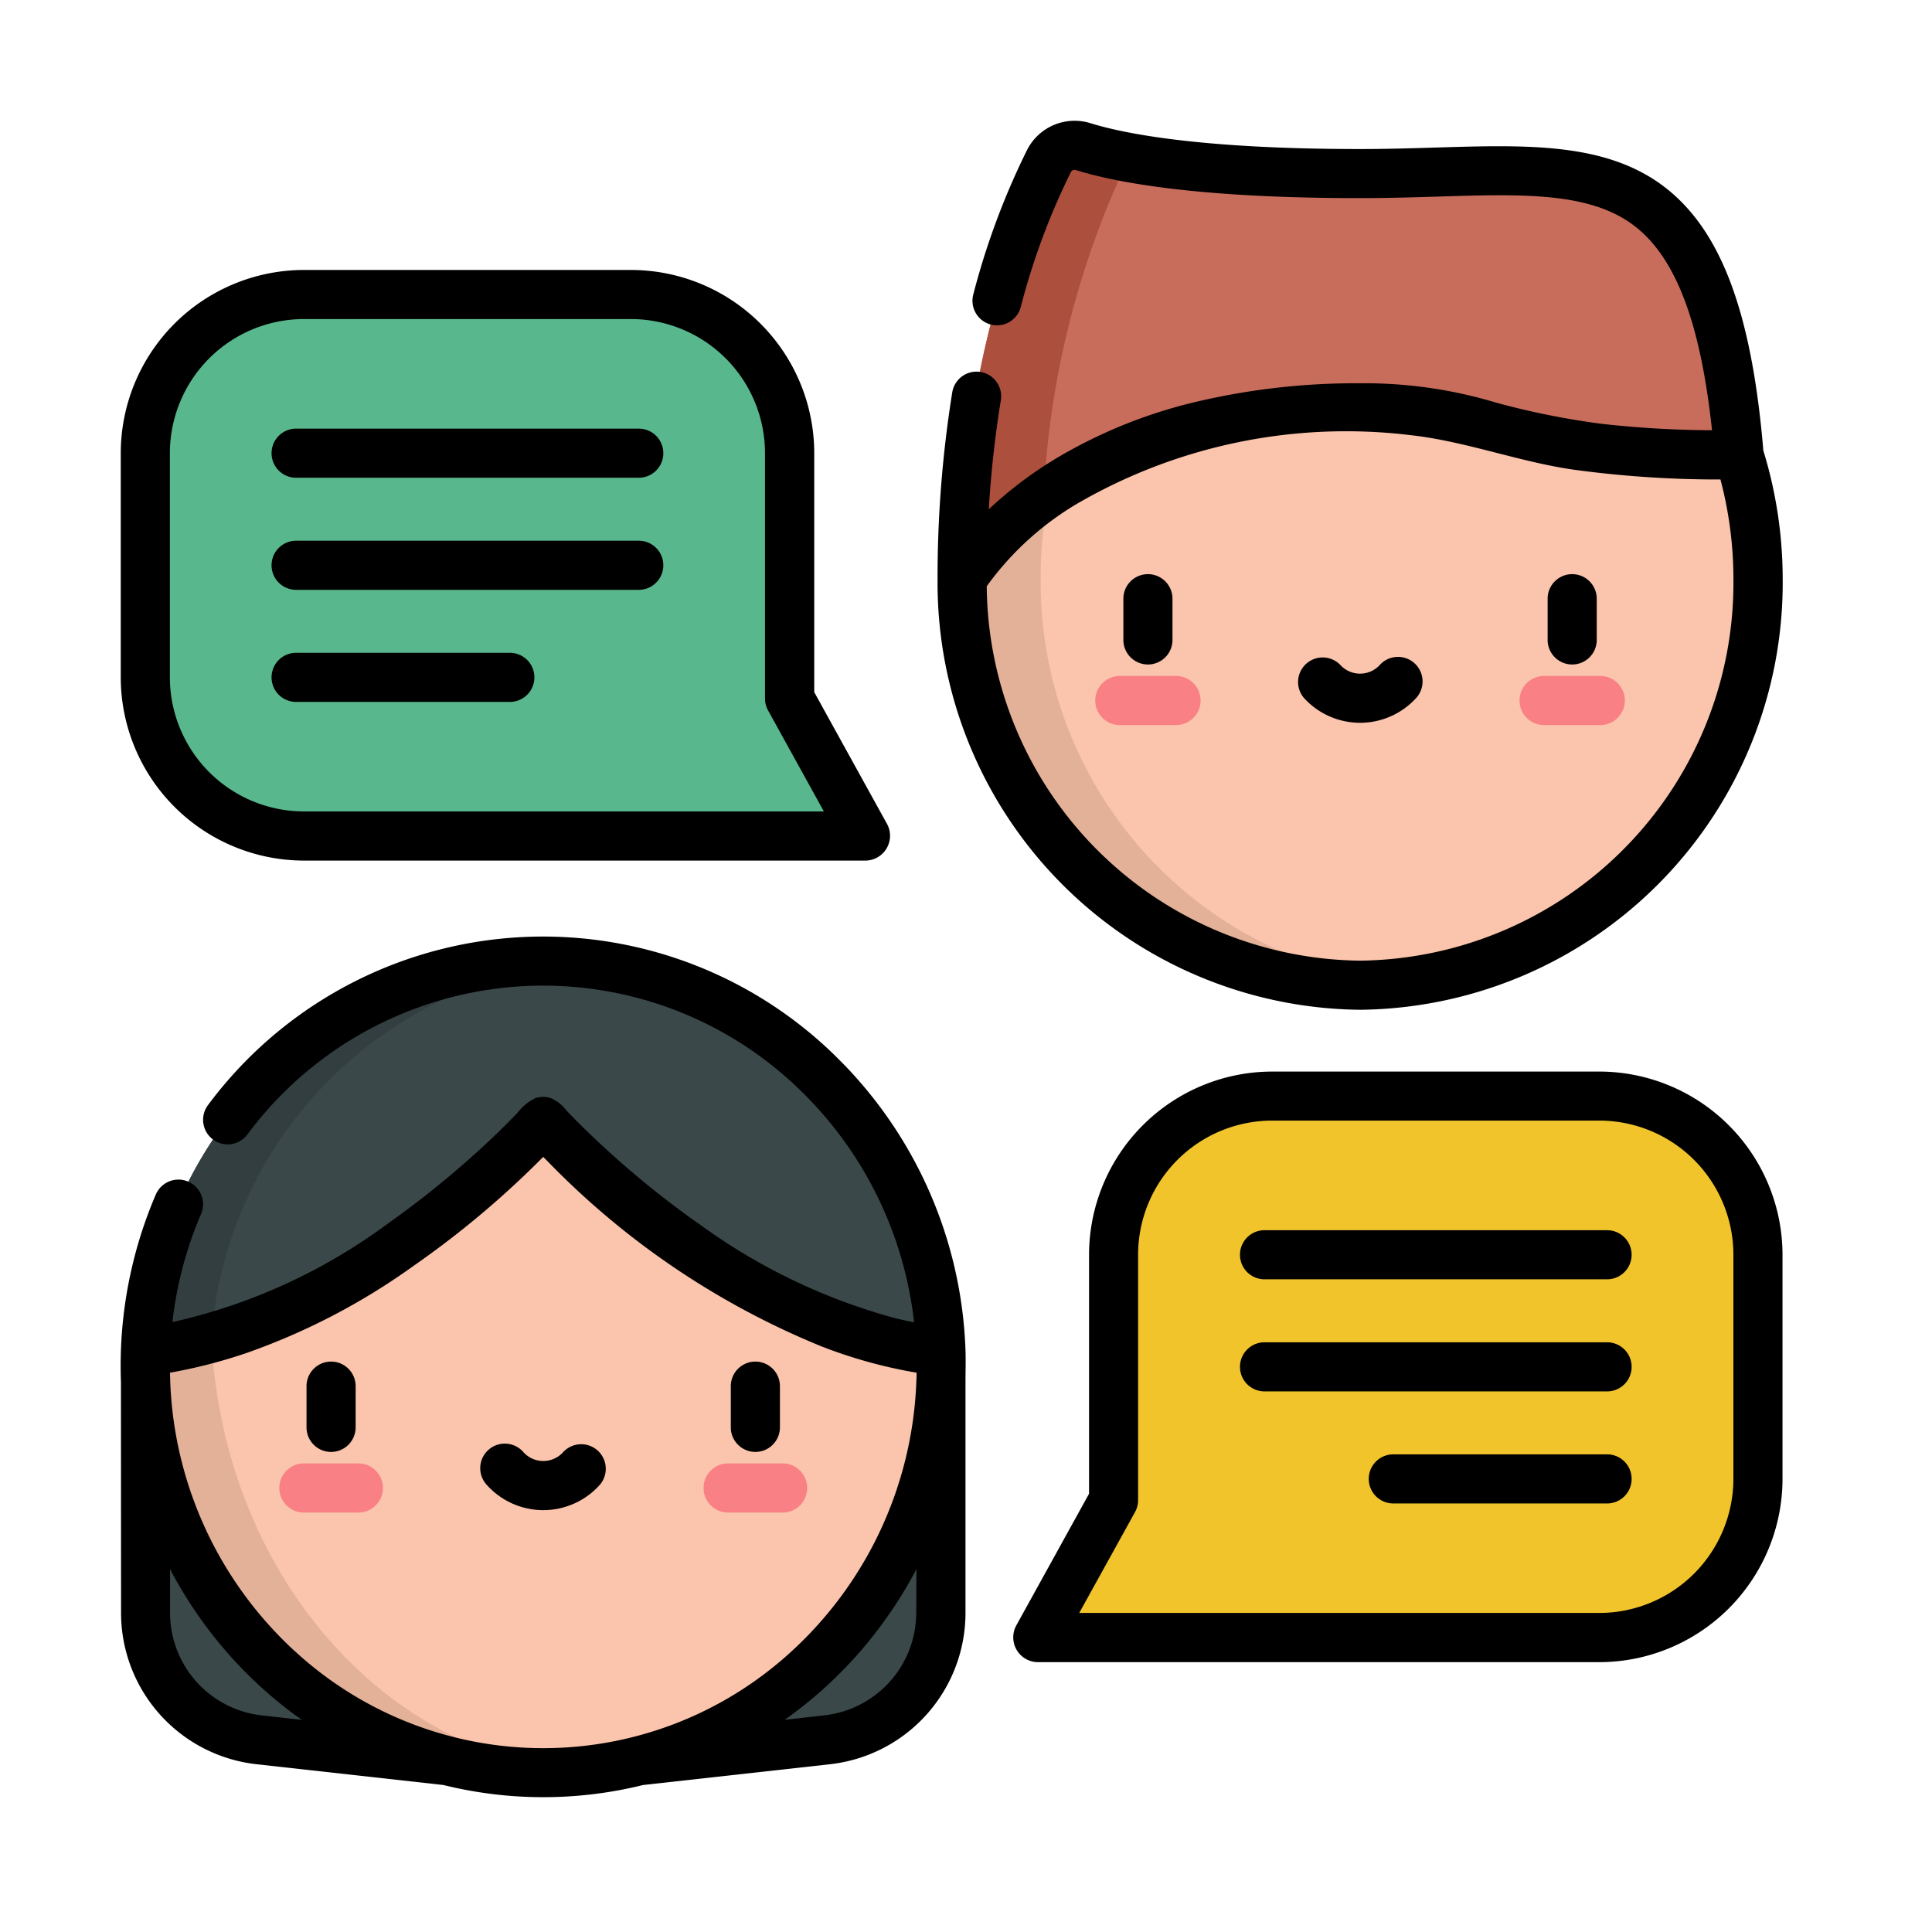 <svg xmlns="http://www.w3.org/2000/svg" width="64" height="64" viewBox="0 0 64 64">
  <g id="Grupo_1106785" data-name="Grupo 1106785" transform="translate(-291.051 -2267)">
    <g id="chat" transform="translate(295.051 2271)">
      <path id="Trazado_877782" data-name="Trazado 877782" d="M270.144,36.137c-7.281,0-13.183,3.849-13.183,11.274a13.185,13.185,0,1,0,26.364,0C283.325,39.986,277.424,36.137,270.144,36.137Zm0,0" transform="translate(-229.089 -32.217)" fill="#fbc4ac"/>
      <path id="Trazado_877783" data-name="Trazado 877783" d="M259.568,29.58A13.347,13.347,0,0,1,271.448,16.2q-.642-.064-1.3-.065a13.446,13.446,0,0,0,0,26.886q.658,0,1.3-.065A13.346,13.346,0,0,1,259.568,29.58Zm0,0" transform="translate(-229.093 -14.387)" fill="#e3b098"/>
      <path id="Trazado_877784" data-name="Trazado 877784" d="M429.874,171.2h-1.861a.813.813,0,0,1,0-1.627h1.861a.813.813,0,1,1,0,1.627Zm0,0" transform="translate(-380.863 -151.181)" fill="#f98084"/>
      <path id="Trazado_877785" data-name="Trazado 877785" d="M300.307,171.2h-1.861a.813.813,0,0,1,0-1.627h1.861a.813.813,0,0,1,0,1.627Zm0,0" transform="translate(-265.35 -151.181)" fill="#f98084"/>
      <path id="Trazado_877786" data-name="Trazado 877786" d="M282.694,17.765c-.905-11.021-5.349-9.324-12.551-9.324-5.444,0-8.059-.545-9.173-.892a.954.954,0,0,0-1.137.477,30.882,30.882,0,0,0-2.873,13.858s3.153-5.678,13.182-5.678C274.809,16.206,274.419,17.765,282.694,17.765Zm0,0" transform="translate(-229.089 -6.691)" fill="#c86d5c"/>
      <path id="Trazado_877787" data-name="Trazado 877787" d="M262.437,8.026a.963.963,0,0,1,.07-.114,13.164,13.164,0,0,1-1.536-.363.954.954,0,0,0-1.137.477,30.882,30.882,0,0,0-2.873,13.858,9.553,9.553,0,0,1,2.7-2.745A29.24,29.24,0,0,1,262.437,8.026Zm0,0" transform="translate(-229.089 -6.691)" fill="#ad4f3d"/>
      <path id="Trazado_877788" data-name="Trazado 877788" d="M7.59,375.762v8.666a4.237,4.237,0,0,0,3.769,4.212l6.229.693Zm0,0" transform="translate(-6.767 -335.005)" fill="#3a484a"/>
      <path id="Trazado_877789" data-name="Trazado 877789" d="M168.3,375.762v8.666a4.238,4.238,0,0,1-3.769,4.212l-6.229.693Zm0,0" transform="translate(-141.127 -335.005)" fill="#3a484a"/>
      <path id="Trazado_877790" data-name="Trazado 877790" d="M33.855,292.107h0L20.389,281.93,7.511,292.109h0c-.006.173-.01.346-.01.52a13.314,13.314,0,0,0,13.182,13.443,13.314,13.314,0,0,0,13.182-13.443C33.864,292.453,33.861,292.281,33.855,292.107Zm0,0" transform="translate(-6.687 -251.35)" fill="#fbc4ac"/>
      <path id="Trazado_877791" data-name="Trazado 877791" d="M9.69,371.813a13.694,13.694,0,0,1-2.179.43h0c-.006.173-.01.346-.01.52A13.314,13.314,0,0,0,20.682,386.2c.376,0,.748-.017,1.116-.049C15.252,385.558,10.053,379.431,9.69,371.813Zm0,0" transform="translate(-6.687 -331.484)" fill="#e3b098"/>
      <path id="Trazado_877792" data-name="Trazado 877792" d="M50.846,411.686H48.985a.814.814,0,0,1,0-1.627h1.861a.814.814,0,0,1,0,1.627Zm0,0" transform="translate(-42.947 -365.581)" fill="#f98084"/>
      <path id="Trazado_877793" data-name="Trazado 877793" d="M180.413,411.686h-1.861a.814.814,0,0,1,0-1.627h1.861a.814.814,0,0,1,0,1.627Zm0,0" transform="translate(-158.46 -365.581)" fill="#f98084"/>
      <path id="Trazado_877794" data-name="Trazado 877794" d="M7.59,269.547h0c7.074-.783,13.171-7.616,13.171-7.616s6.1,6.833,13.171,7.616h0a13.3,13.3,0,0,0-13.173-12.922A13.3,13.3,0,0,0,7.59,269.547Zm0,0" transform="translate(-6.767 -228.79)" fill="#3a484a"/>
      <path id="Trazado_877795" data-name="Trazado 877795" d="M21.9,256.675c-.375-.033-.755-.05-1.139-.05A13.3,13.3,0,0,0,7.59,269.547h0a12.3,12.3,0,0,0,2.179-.43A13.469,13.469,0,0,1,21.9,256.675Zm0,0" transform="translate(-6.767 -228.79)" fill="#323e40"/>
      <path id="Trazado_877796" data-name="Trazado 877796" d="M28.846,66.452V58.326A5.256,5.256,0,0,0,23.59,53.07H12.756A5.256,5.256,0,0,0,7.5,58.326v7.426a5.256,5.256,0,0,0,5.256,5.256H31.363Zm0,0" transform="translate(-6.687 -47.314)" fill="#58b78c"/>
      <path id="Trazado_877797" data-name="Trazado 877797" d="M282.537,311.257v-8.126a5.256,5.256,0,0,1,5.256-5.256h10.833a5.256,5.256,0,0,1,5.256,5.256v7.426a5.256,5.256,0,0,1-5.256,5.256H280.02Zm0,0" transform="translate(-249.647 -265.566)" fill="#f2c42c"/>
      <path id="Trazado_877798" data-name="Trazado 877798" d="M436.591,141.462a.813.813,0,0,0,.813-.813v-1.366a.813.813,0,1,0-1.627,0v1.366A.813.813,0,0,0,436.591,141.462Zm0,0" transform="translate(-388.51 -123.45)"/>
      <path id="Trazado_877799" data-name="Trazado 877799" d="M307.021,141.462a.813.813,0,0,0,.813-.813v-1.366a.813.813,0,1,0-1.627,0v1.366A.813.813,0,0,0,307.021,141.462Zm0,0" transform="translate(-272.994 -123.45)"/>
      <path id="Trazado_877800" data-name="Trazado 877800" d="M363.269,163.942a.814.814,0,0,0-1.148.077.886.886,0,0,1-1.288,0,.814.814,0,0,0-1.225,1.071,2.512,2.512,0,0,0,3.739,0A.814.814,0,0,0,363.269,163.942Zm0,0" transform="translate(-320.423 -145.981)"/>
      <path id="Trazado_877801" data-name="Trazado 877801" d="M57.563,381.943a.814.814,0,0,0,.813-.813v-1.366a.813.813,0,1,0-1.627,0v1.366A.813.813,0,0,0,57.563,381.943Zm0,0" transform="translate(-50.595 -337.846)"/>
      <path id="Trazado_877802" data-name="Trazado 877802" d="M187.13,381.943a.814.814,0,0,0,.813-.813v-1.366a.813.813,0,1,0-1.627,0v1.366A.814.814,0,0,0,187.13,381.943Zm0,0" transform="translate(-166.107 -337.846)"/>
      <path id="Trazado_877803" data-name="Trazado 877803" d="M111.372,404.5a.814.814,0,1,0-1.225,1.071,2.512,2.512,0,0,0,3.739,0,.813.813,0,1,0-1.225-1.071.886.886,0,0,1-1.288,0Zm0,0" transform="translate(-98.02 -360.38)"/>
      <path id="Trazado_877804" data-name="Trazado 877804" d="M6.069,65.139H24.676a.822.822,0,0,0,.712-1.207L22.973,59.56V51.644A6.076,6.076,0,0,0,16.9,45.574H6.069A6.076,6.076,0,0,0,0,51.644v7.426A6.077,6.077,0,0,0,6.069,65.139Zm-4.442-13.5A4.447,4.447,0,0,1,6.069,47.2H16.9a4.447,4.447,0,0,1,4.442,4.442v8.126a.81.81,0,0,0,.1.394l1.85,3.349H6.069a4.448,4.448,0,0,1-4.442-4.443Zm0,0" transform="translate(0 -40.631)"/>
      <path id="Trazado_877805" data-name="Trazado 877805" d="M46.9,95.658H58.251a.813.813,0,0,0,0-1.627H46.9a.813.813,0,0,0,0,1.627Zm0,0" transform="translate(-41.091 -83.832)"/>
      <path id="Trazado_877806" data-name="Trazado 877806" d="M46.9,129.889H58.251a.813.813,0,1,0,0-1.627H46.9a.813.813,0,1,0,0,1.627Zm0,0" transform="translate(-41.091 -114.35)"/>
      <path id="Trazado_877807" data-name="Trazado 877807" d="M46.9,164.119H53.98a.813.813,0,1,0,0-1.627H46.9a.813.813,0,1,0,0,1.627Zm0,0" transform="translate(-41.091 -144.867)"/>
      <path id="Trazado_877808" data-name="Trazado 877808" d="M273.357,309.94h18.607a6.076,6.076,0,0,0,6.069-6.069v-7.426a6.076,6.076,0,0,0-6.069-6.069H281.13a6.077,6.077,0,0,0-6.069,6.069v7.916l-2.415,4.372A.822.822,0,0,0,273.357,309.94Zm3.229-4.975a.815.815,0,0,0,.1-.394v-8.126A4.447,4.447,0,0,1,281.13,292h10.834a4.447,4.447,0,0,1,4.442,4.442v7.426a4.448,4.448,0,0,1-4.442,4.442H274.736Zm0,0" transform="translate(-242.985 -258.879)"/>
      <path id="Trazado_877809" data-name="Trazado 877809" d="M342.63,340.463h11.347a.813.813,0,1,0,0-1.627H342.63a.813.813,0,1,0,0,1.627Zm0,0" transform="translate(-304.741 -302.084)"/>
      <path id="Trazado_877810" data-name="Trazado 877810" d="M354.791,373.876a.813.813,0,0,0-.814-.813H342.63a.813.813,0,1,0,0,1.627h11.347A.813.813,0,0,0,354.791,373.876Zm0,0" transform="translate(-304.741 -332.598)"/>
      <path id="Trazado_877811" data-name="Trazado 877811" d="M389.895,408.106a.813.813,0,0,0-.814-.813H382a.813.813,0,1,0,0,1.627h7.076A.813.813,0,0,0,389.895,408.106Zm0,0" transform="translate(-339.845 -363.116)"/>
      <path id="Trazado_877812" data-name="Trazado 877812" d="M263.457,29.45a14.144,14.144,0,0,0,14-14.256,14.5,14.5,0,0,0-.641-4.268c-.4-4.764-1.483-7.51-3.505-8.9C271.4.721,268.886.8,265.978.887c-.808.025-1.642.05-2.521.05-5.384,0-7.906-.536-8.93-.856a1.765,1.765,0,0,0-2.1.885,24.693,24.693,0,0,0-1.782,4.787.813.813,0,0,0,1.571.421,23.066,23.066,0,0,1,1.66-4.47.139.139,0,0,1,.169-.07c1.359.424,4.1.929,9.415.929.9,0,1.752-.026,2.571-.051,2.731-.084,4.888-.15,6.358.858s2.332,3.2,2.727,6.882a33.68,33.68,0,0,1-3.668-.214,25.953,25.953,0,0,1-3.483-.7,15.145,15.145,0,0,0-4.506-.642,23.092,23.092,0,0,0-5.576.649,16.44,16.44,0,0,0-4.454,1.816,13.241,13.241,0,0,0-2.243,1.683l-.028.026a35.719,35.719,0,0,1,.4-3.617A.813.813,0,0,0,249.947,9a38.726,38.726,0,0,0-.486,6.2A14.144,14.144,0,0,0,263.457,29.45Zm0-1.627a12.51,12.51,0,0,1-12.367-12.4c0-.008.018-.026.022-.033a9.911,9.911,0,0,1,2.965-2.7,17.738,17.738,0,0,1,11.036-2.277c1.823.2,3.563.872,5.379,1.14a35.41,35.41,0,0,0,4.764.33l.139,0a12.9,12.9,0,0,1,.43,3.309A12.516,12.516,0,0,1,263.457,27.823Zm0,0" transform="translate(-222.403 0)"/>
      <path id="Trazado_877813" data-name="Trazado 877813" d="M.015,271.527a5.046,5.046,0,0,0,4.493,5.02l6.187.688a13.766,13.766,0,0,0,6.613,0l6.187-.688a5.046,5.046,0,0,0,4.493-5.02v-7.645c0-.351.012-.7,0-1.052a14.3,14.3,0,0,0-4.263-9.7,13.828,13.828,0,0,0-20.828,1.579.813.813,0,0,0,1.3.98,12.2,12.2,0,0,1,18.388-1.4,12.658,12.658,0,0,1,3.7,7.618q-.3-.058-.6-.13a19.751,19.751,0,0,1-6.572-3.165l-.006,0a31.038,31.038,0,0,1-3.564-2.946c-.263-.253-.521-.51-.772-.774a1.3,1.3,0,0,0-.522-.412.8.8,0,0,0-.507,0,1.625,1.625,0,0,0-.595.489c-.5.52-1.02,1.016-1.558,1.493a30.93,30.93,0,0,1-2.73,2.17A18.923,18.923,0,0,1,1.716,261.9a12.711,12.711,0,0,1,.95-3.584.814.814,0,1,0-1.5-.641,14.375,14.375,0,0,0-1.155,5.152c-.013.35-.012.7,0,1.051ZM6,275.076l-1.316-.146a3.421,3.421,0,0,1-3.046-3.4v-1.445a14.4,14.4,0,0,0,1.533,2.334,14.133,14.133,0,0,0,2.634,2.517C5.848,274.963,5.978,275.059,6,275.076Zm20.356-3.549a3.421,3.421,0,0,1-3.046,3.4L22,275.076l.2-.145a14.121,14.121,0,0,0,2.631-2.515,14.388,14.388,0,0,0,1.533-2.334ZM14.171,256.6a26.662,26.662,0,0,0,9.062,6.111,16.081,16.081,0,0,0,3.135.865c0,.087,0,.174-.007.261a.057.057,0,0,1,0,.008,12.76,12.76,0,0,1-4.492,9.277l-.012.01a12.145,12.145,0,0,1-15.723-.011,12.761,12.761,0,0,1-4.491-9.276.047.047,0,0,1,0-.008c0-.087-.006-.174-.007-.261.075-.012.149-.028.223-.041a17.1,17.1,0,0,0,2.28-.6,21.894,21.894,0,0,0,5.59-2.915l0,0A30.644,30.644,0,0,0,14,256.427Zm0,0" transform="translate(-0.005 -222.104)"/>
    </g>
    <rect id="Rectángulo_403530" data-name="Rectángulo 403530" width="64" height="64" transform="translate(291.051 2267)" fill="none"/>
  </g>
</svg>

